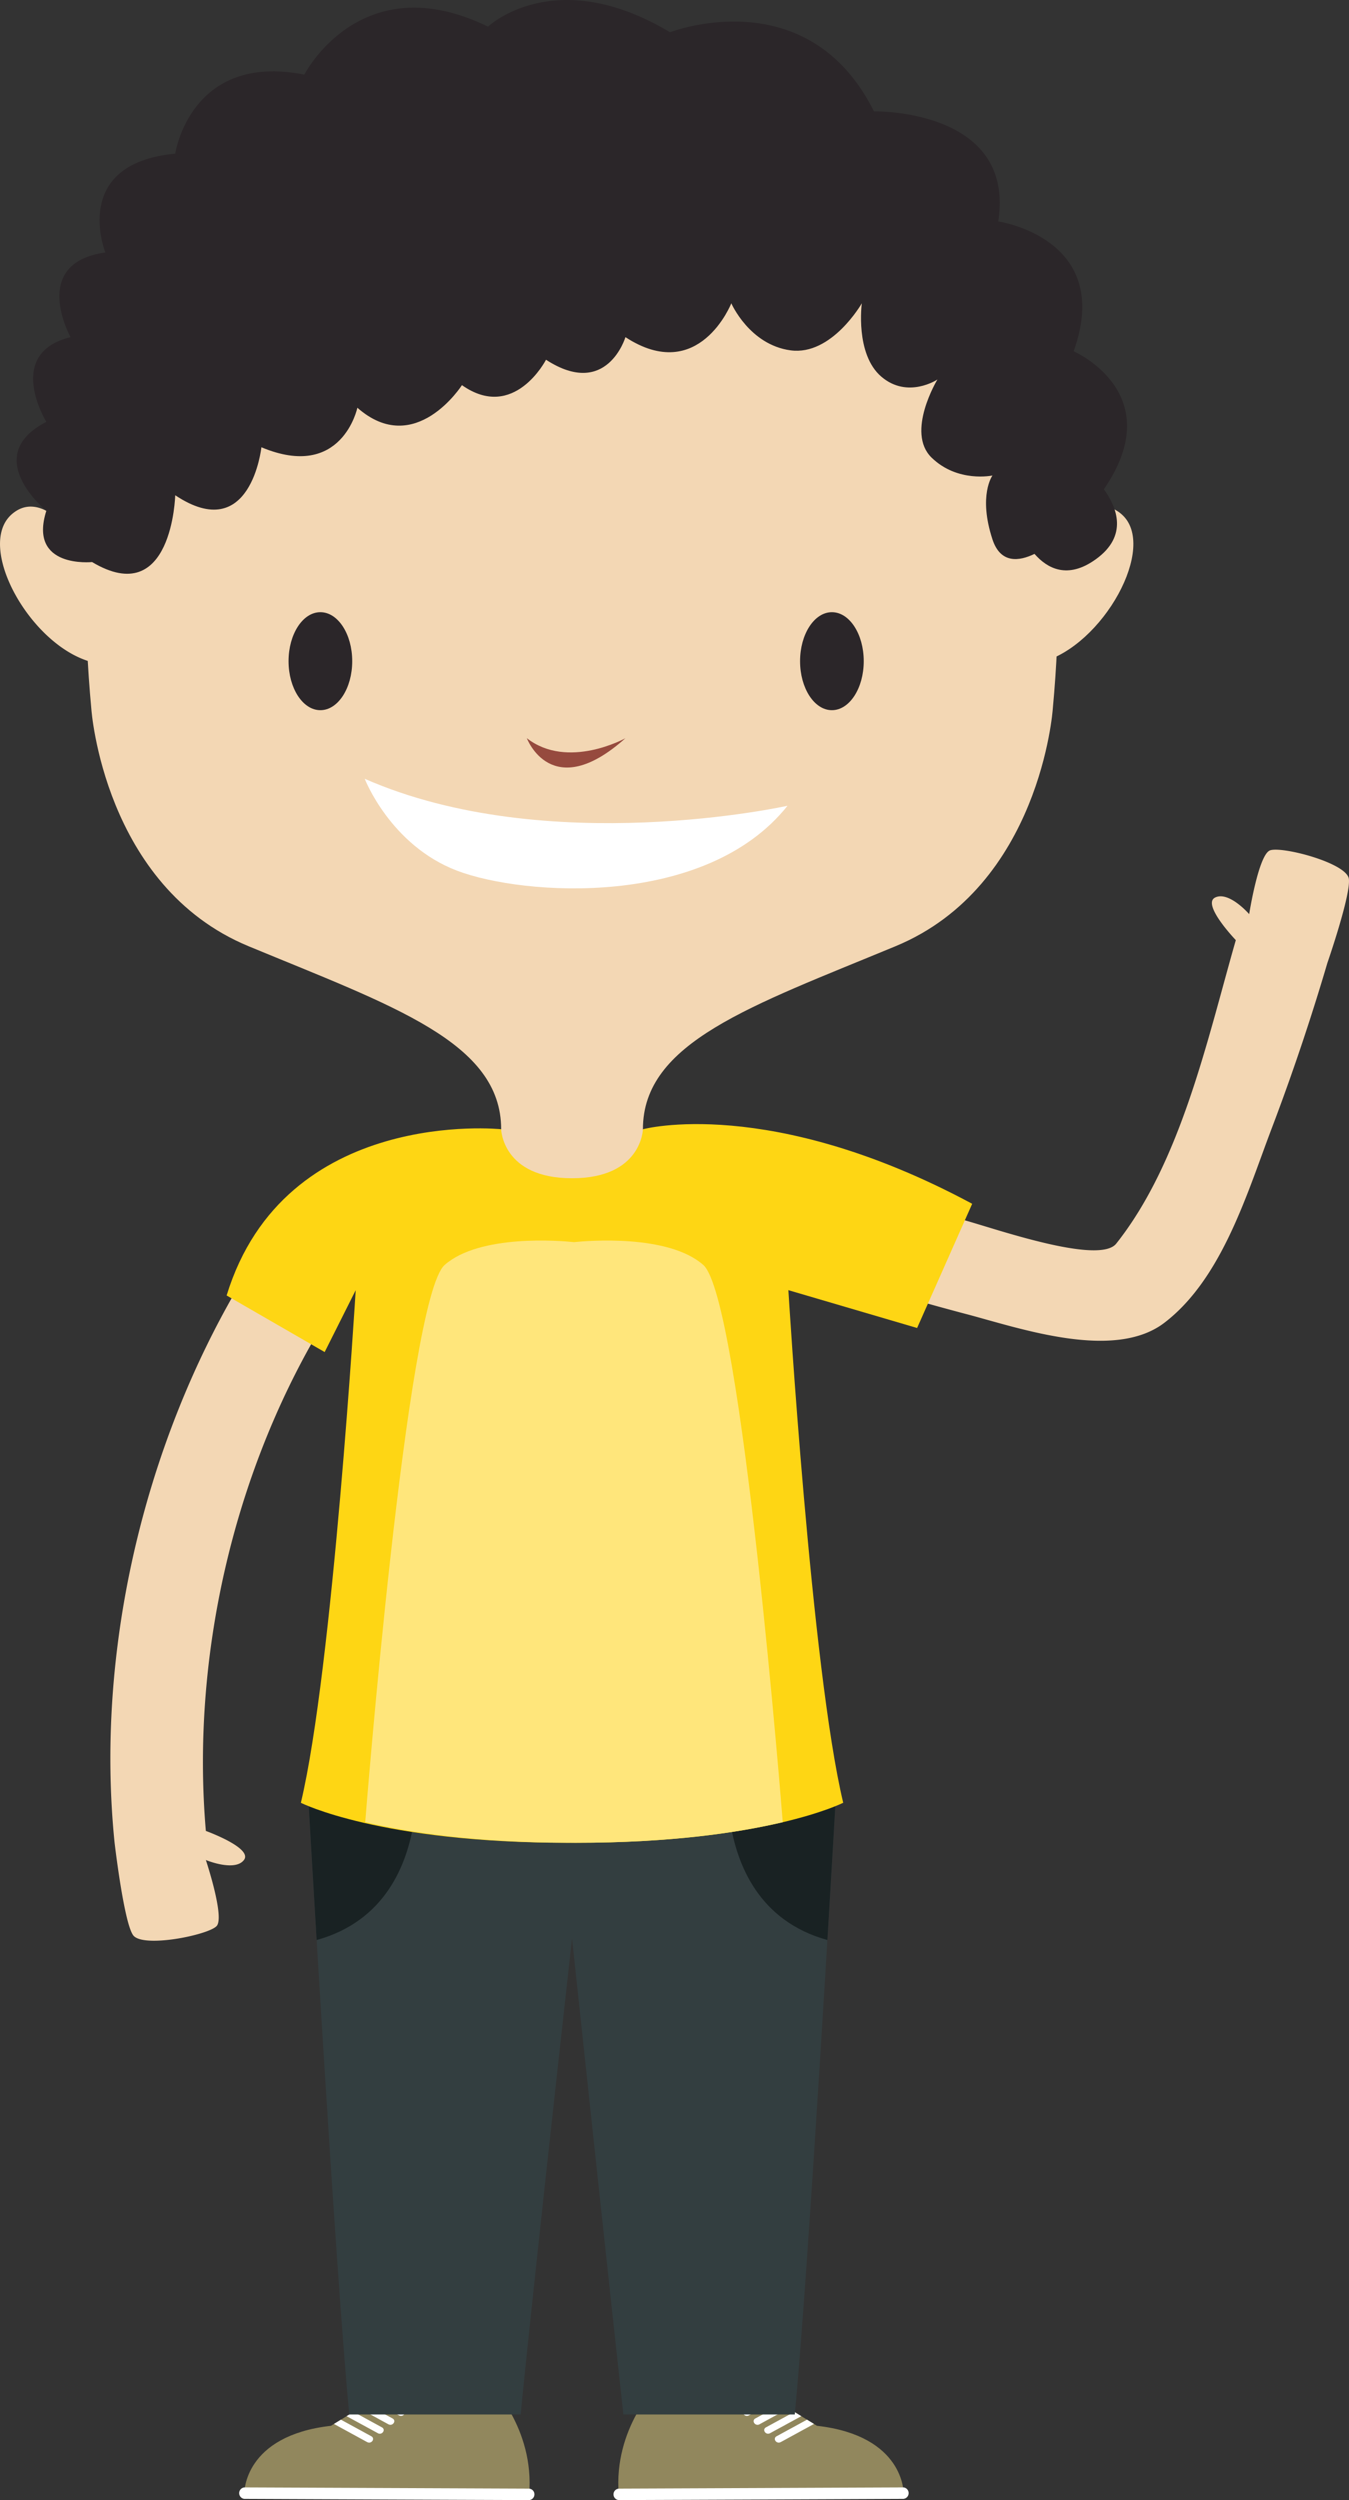 <svg xmlns="http://www.w3.org/2000/svg" width="62.413" height="115.643"><rect width="100%" height="100%" fill="#333333" stroke="none"/><g fill-rule="evenodd" stroke-miterlimit="10" data-paper-data="{&quot;isPaintingLayer&quot;:true}" style="mix-blend-mode:normal"><path fill="#f3d7b4" d="M11.125 59.345C6.613 66.958 4.411 76.467 5.301 85.23c0 0 .424 3.65.852 4.275.428.626 3.493 0 3.871-.416.38-.417-.5-3.053-.5-3.053s1.334.555 1.762 0c.428-.555-1.762-1.345-1.762-1.345-.678-7.92 1.22-16.37 5.294-23.247 1.381-2.33-2.316-4.424-3.693-2.1m51.282-18.69c.095.745-.995 3.89-.995 3.89a105.943 105.943 0 0 1-2.564 7.622c-1.135 2.98-2.296 6.974-4.98 9.022-2.328 1.775-6.68.25-9.163-.405a119.202 119.202 0 0 1-8.262-2.5c-2.577-.882-1.547-4.928 1.06-4.035 2.342.806 4.71 1.537 7.101 2.19 1.401.38 6.245 2.086 7.04 1.086 2.998-3.778 4.21-9.427 5.532-14.038 0 0-1.593-1.661-.956-1.971.64-.31 1.575.769 1.575.769s.43-2.741.96-2.948c.53-.207 3.557.574 3.652 1.319" data-paper-data="{&quot;origPos&quot;:null}"/><path fill="#91875d" d="m34.626 110.256 3.17 1.95c4.056.46 4.01 3.116 4.01 3.116l-13.179.057c-.252-3.08 1.826-5.108 1.826-5.108z"/><path fill="#fff" d="m35.318 110.679-1.16.634c-.197.108-.387-.162-.19-.27l1.03-.561zm.585.36c-.418.229-.837.457-1.255.687-.197.106-.387-.165-.19-.271l1.123-.612zm-.763 1.098c-.198.107-.387-.164-.19-.271.405-.22.81-.443 1.217-.662l.322.197c-.45.244-.9.49-1.35.736m.491.41c-.198.109-.386-.162-.19-.27l1.312-.714.322.199-1.444.786m.491.412c-.197.107-.386-.163-.19-.27.468-.256.938-.51 1.406-.767l.323.198-1.539.84m5.685 2.626c-4.392.02-8.786.039-13.179.056a.266.266 0 0 1 0-.53l13.176-.057a.267.267 0 0 1 .003.53m-7.179-5.065c-1.39.005-2.782.01-4.173.017a.267.267 0 0 1-.002-.531c1.39-.007 2.782-.012 4.174-.018a.267.267 0 0 1 .001.532"/><path fill="#91875d" d="M22.657 110.27s2.078 2.029 1.825 5.109l-13.177-.057s-.048-2.656 4.01-3.116l3.168-1.95z"/><path fill="#fff" d="m18.113 110.482 1.028.56c.198.109.008.379-.19.27l-1.16-.633zm-.585.36 1.124.613c.197.106.007.377-.19.27-.419-.23-.837-.457-1.256-.685zm.442 1.295c-.449-.245-.898-.492-1.348-.736l.32-.197c.407.219.813.442 1.218.662.197.107.008.378-.19.27m-.49.412-1.444-.786.322-.2 1.311.716c.197.107.008.378-.189.27m-.492.413-1.538-.84.323-.198c.468.257.938.51 1.405.767.197.107.007.377-.19.27m-5.685 2.627a.267.267 0 0 1 .003-.531l13.177.057a.266.266 0 0 1 0 .53c-4.394-.017-8.788-.036-13.18-.056m7.18-5.066a.267.267 0 0 1 .001-.532c1.391.006 2.784.01 4.174.018a.267.267 0 0 1-.003.53l-4.173-.016"/><path fill="#333e40" d="M26.465 85.238h.001l12.18-1.69s-1.21 21.168-1.874 28.134h-7.93s-.503-4.52-2.376-22.016v-.001c-1.963 17.628-2.377 22.017-2.377 22.017h-7.93c-.663-6.966-1.874-28.134-1.874-28.134z"/><path fill="#192223" d="M14.65 89.737c3.168-.877 4.198-3.487 4.505-5.513l-4.869-.675s.145 2.558.364 6.188m23.631 0c-3.168-.877-4.197-3.487-4.505-5.513l4.87-.675s-.146 2.558-.365 6.188"/><path fill="#fed614" d="m15.02 62.54-4.535-2.617c2.687-8.75 12.702-7.69 12.702-7.69.723 2.117 3.273 2.083 3.28 2.083.005 0 2.555.034 3.278-2.082 0 0 5.845-1.592 15.234 3.448l-2.548 5.745-5.956-1.75s1.062 17.54 2.537 23.71c0 0-3.636 1.853-12.368 1.853-.062 0-.117-.003-.178-.003-.06 0-.117.003-.178.003-8.732 0-12.368-1.851-12.368-1.851 1.474-6.171 2.537-23.711 2.537-23.711l-1.436 2.862z"/><path fill="#ffe67b" d="M16.898 84.286c.002-.03 1.9-24.21 3.675-25.775 1.627-1.433 5.358-1.12 5.983-1.055.626-.064 4.357-.378 5.983 1.055 1.776 1.566 3.673 25.745 3.676 25.776-1.996.47-5.117.952-9.57.952h-.177c-4.453 0-7.574-.481-9.57-.952"/><path fill="#f3d7b4" d="M51.887 23.783c1.711 1.48-.867 6.107-3.713 6.847l-.026-.043c.084-1.528.093-3.058.026-4.586v-.002s2.002-3.696 3.713-2.216" data-paper-data="{&quot;origPos&quot;:null}"/><path fill="#f3d7b4" d="M26.465 2.966S51.7.744 48.707 32.803c0 0-.57 8.188-7.272 10.964-6.7 2.776-11.69 4.442-11.69 8.466 0 0-.048 2.267-3.28 2.267-3.23 0-3.278-2.267-3.278-2.267 0-4.024-4.99-5.69-11.69-8.466-6.7-2.776-7.27-10.964-7.27-10.964-2.995-32.06 22.24-29.84 22.24-29.84" data-paper-data="{&quot;origPos&quot;:null}"/><path fill="#f3d7b4" d="M.55 23.783c1.71-1.48 3.711 2.216 3.711 2.216V26a46.438 46.438 0 0 0 .026 4.586l-.026.043C1.415 29.89-1.16 25.263.55 23.783" data-paper-data="{&quot;origPos&quot;:null}"/><path fill="#2b2629" d="M13.35 30.583c0-1.251.66-2.266 1.472-2.266.814 0 1.474 1.015 1.474 2.266 0 1.252-.66 2.267-1.474 2.267-.812 0-1.472-1.015-1.472-2.267m23.666 0c0-1.251.66-2.266 1.473-2.266.813 0 1.473 1.015 1.473 2.266 0 1.252-.66 2.267-1.473 2.267-.813 0-1.473-1.015-1.473-2.267"/><path fill="#964a3e" d="M28.937 34.146c-3.422 3.053-4.562 0-4.562 0 1.9 1.48 4.562 0 4.562 0"/><path fill="#fff" d="M36.437 37.27c-3.778 4.746-12.206 4.179-15.292 3.004-3.084-1.175-4.27-4.25-4.27-4.25 8.471 3.717 19.562 1.247 19.562 1.247"/><path fill="#2b2629" d="M2.144 19.513s-1.953-3.165 1.12-3.918c0 0-1.91-3.425 1.61-3.917 0 0-1.646-4.11 3.233-4.57 0 0 .693-4.7 5.973-3.656 0 0 2.597-5.092 8.5-2.22 0 0 3.075-2.938 8.42.26 0 0 6.365-2.48 9.435 3.658 0 0 6.557-.131 5.751 5.092 0 0 5.366.783 3.488 6.006 0 0 4.456 1.94 1.398 6.382.61.842 1.13 2.157-.37 3.237-1.312.947-2.25.426-2.839-.246-.7.338-1.57.47-1.945-.67-.67-2.043 0-2.957 0-2.957s-1.609.348-2.817-.827c-1.207-1.175.27-3.613.27-3.613s-1.37.914-2.594-.13c-1.223-1.045-.904-3.395-.904-3.395s-1.393 2.437-3.3 2.176c-1.905-.261-2.738-2.176-2.738-2.176s-1.493 3.786-4.898 1.566c0 0-.858 2.873-3.675 1.045 0 0-1.475 2.873-3.89 1.175 0 0-2.165 3.395-4.838 1.045 0 0-.708 3.395-4.44 1.828 0 0-.482 4.554-3.987 2.22 0 0-.133 5.308-3.846 3.09 0 0-2.97.31-2.117-2.37 0 0-3.09-2.52 0-4.115"/></g></svg>